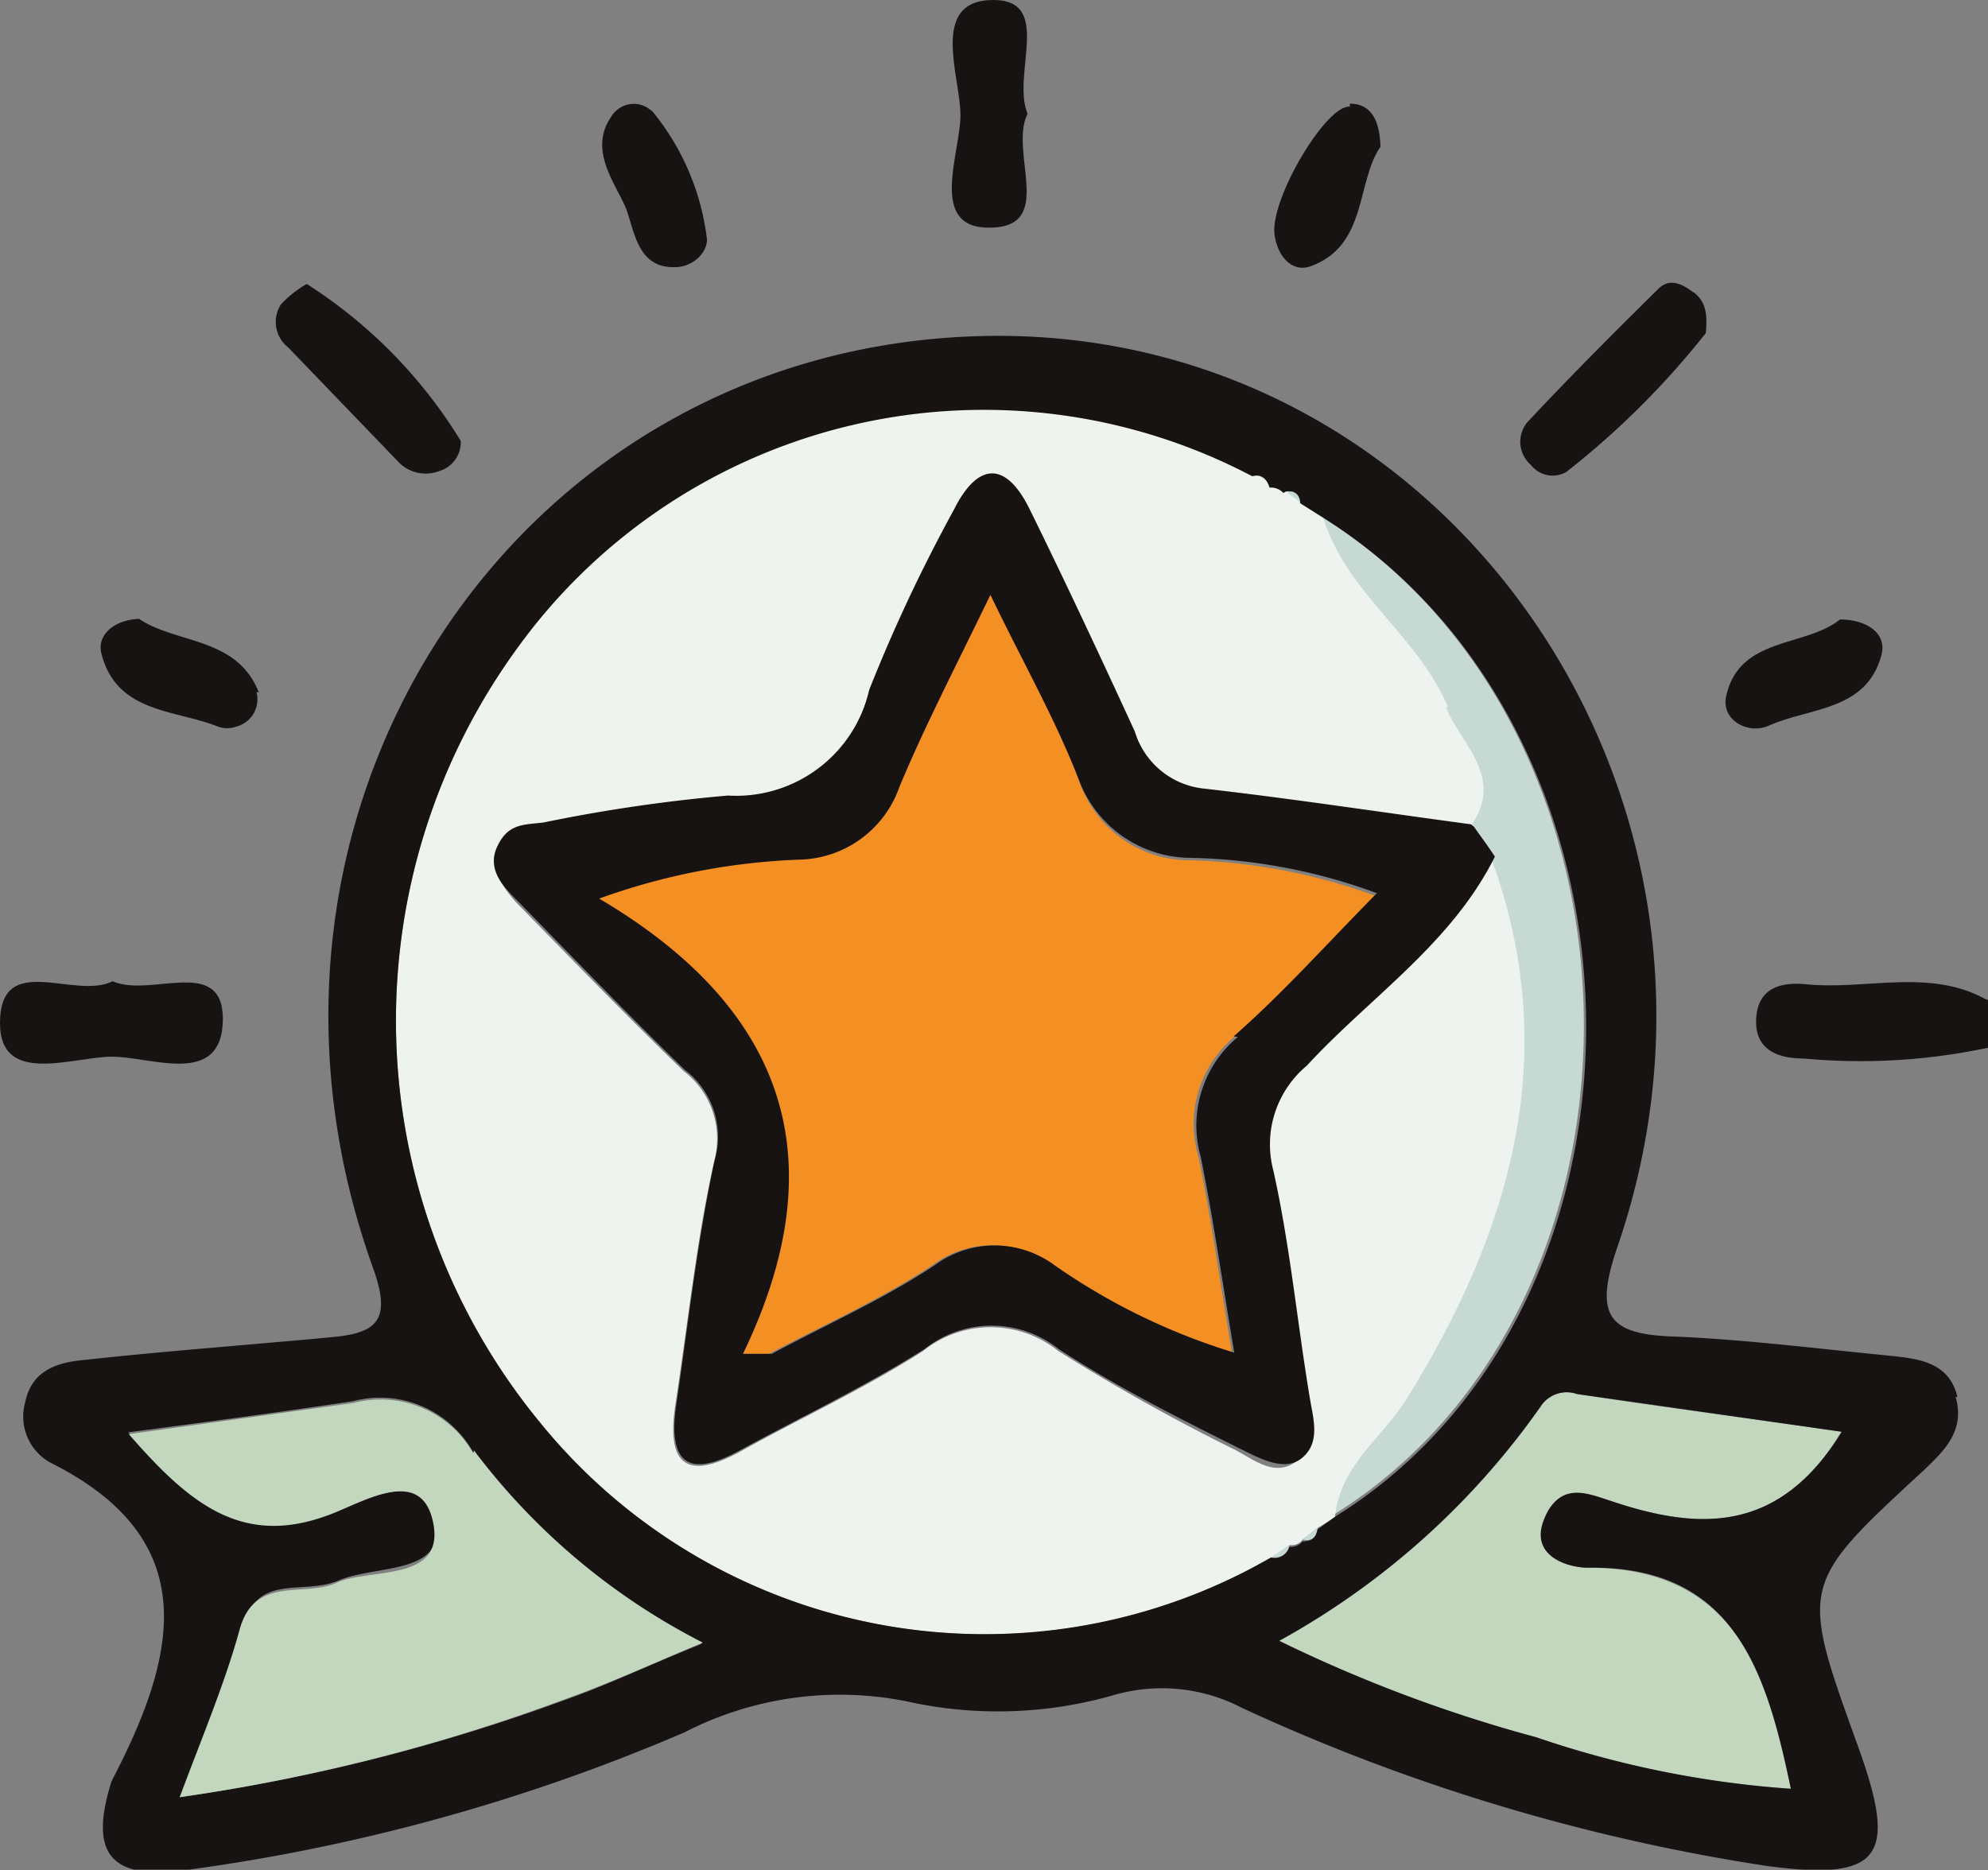 <svg id="Layer_1" data-name="Layer 1" xmlns="http://www.w3.org/2000/svg" xmlns:xlink="http://www.w3.org/1999/xlink" viewBox="0 0 33.18 31.22"><rect x="0" y="0" width="33.18" height="31.22" fill="#808080" stroke="none"/><defs><style>.cls-1{fill:none;}.cls-2{clip-path:url(#clip-path);}.cls-3{fill:#181313;}.cls-4{fill:#c6dad3;}.cls-5{fill:#c2d7be;}.cls-6{fill:#eff3ef;}.cls-7{fill:#f48f23;}</style><clipPath id="clip-path"><rect class="cls-1" width="33.17" height="31.21"/></clipPath></defs><g class="cls-2"><g id="奖章"><g id="Group_280" data-name="Group 280"><g class="cls-2"><g id="Group_279" data-name="Group 279"><path id="Path_1535" data-name="Path 1535" class="cls-3" d="M33.18,16.69v.8a10.23,10.23,0,0,1-3.07.18c-.4,0-.82-.12-.8-.65s.41-.63.83-.59c1,.1,2.06-.27,3,.25"/><path id="Path_1536" data-name="Path 1536" class="cls-3" d="M30.7,10.34c.47,0,.8.24.7.6-.25.93-1.2.87-1.87,1.17-.34.16-.81-.08-.72-.49.22-1,1.32-.81,1.9-1.28"/><path id="Path_1537" data-name="Path 1537" class="cls-3" d="M28.27,4.88c.2.16.23.36.2.68a13.82,13.82,0,0,1-2.33,2.32.46.46,0,0,1-.59-.12.51.51,0,0,1-.06-.71h0c.71-.76,1.45-1.5,2.19-2.23.18-.18.39-.09.58.06"/><path id="Path_1538" data-name="Path 1538" class="cls-4" d="M22,8.59c5.8,3.56,5.94,13.17.25,16.7.09-.87.81-1.32,1.21-2,1.72-2.81,2.6-5.74,1.4-9-.12-.16-.23-.33-.35-.5.55-.81-.16-1.35-.41-2-.5-1.2-1.73-1.91-2.1-3.21"/><path id="Path_1539" data-name="Path 1539" class="cls-5" d="M26.31,23.27c1.45.22,2.9.41,4.42.63-1,1.7-2.37,1.65-3.83,1.16-.4-.13-.92-.27-1.12.28s.36.84.73.83c2.44,0,3,1.74,3.38,3.69A16.3,16.3,0,0,1,25.64,29a22.62,22.62,0,0,1-4.29-1.61,12.9,12.9,0,0,0,4.39-3.95.52.52,0,0,1,.58-.17"/><path id="Path_1540" data-name="Path 1540" class="cls-6" d="M24.13,11.8c.25.63,1,1.17.41,2-1.5-.2-3-.43-4.5-.61a1.34,1.34,0,0,1-1.12-.94c-.57-1.24-1.14-2.48-1.74-3.71-.4-.82-.87-.8-1.27,0a24,24,0,0,0-1.41,3,2.28,2.28,0,0,1-2.37,1.77,26.41,26.41,0,0,0-3.07.45c-.32,0-.63.1-.77.4s.1.66.34.92c.92.94,1.84,1.89,2.78,2.8a1.42,1.42,0,0,1,.51,1.5c-.3,1.34-.44,2.72-.65,4.08-.15,1,.2,1.25,1.07.78,1-.56,2.09-1.06,3.07-1.69a1.8,1.8,0,0,1,2.25,0,32.69,32.69,0,0,0,2.95,1.65c.33.17.69.49,1.07.16s.18-.64.12-1c-.22-1.27-.33-2.56-.61-3.81a1.69,1.69,0,0,1,.55-1.73c1.07-1.15,2.41-2,3.15-3.49,1.2,3.28.32,6.22-1.4,9-.4.66-1.12,1.11-1.21,2L22,25.5l-.26.2a.22.22,0,0,1-.21.09l-.31.21A9.56,9.56,0,0,1,9,23.73a10.56,10.56,0,0,1-.36-12.92A9.61,9.61,0,0,1,21,7.93l.29.19a.26.26,0,0,1,.23.1l.25.19.3.18c.37,1.3,1.59,2,2.1,3.22"/><path id="Path_1541" data-name="Path 1541" class="cls-3" d="M22.53,1.73c.36,0,.5.29.51.72-.41.59-.21,1.66-1.18,2-.32.1-.55-.2-.59-.55-.06-.6.87-2.16,1.26-2.12"/><path id="Path_1542" data-name="Path 1542" class="cls-4" d="M21.74,25.7l.25-.2c0,.14-.09.24-.25.2"/><path id="Path_1543" data-name="Path 1543" class="cls-4" d="M21.48,8.22c.15-.05.22,0,.25.18l-.25-.18"/><path id="Path_1544" data-name="Path 1544" class="cls-4" d="M21.21,26l.31-.21a.24.24,0,0,1-.27.21h0"/><path id="Path_1545" data-name="Path 1545" class="cls-4" d="M21,7.93c.16,0,.25,0,.29.19L21,7.93"/><path id="Path_1546" data-name="Path 1546" class="cls-3" d="M16.58,0c1,0,.3,1.24.57,1.9-.32.64.49,1.91-.65,1.9-1,0-.48-1.22-.47-1.86S15.49,0,16.58,0"/><path id="Path_1547" data-name="Path 1547" class="cls-7" d="M23,14.91c-.84.85-1.57,1.67-2.39,2.39a1.9,1.9,0,0,0-.61,2c.21,1,.36,2.09.56,3.27a10.56,10.56,0,0,1-3-1.45,1.67,1.67,0,0,0-2,0c-.86.57-1.82,1-2.73,1.48l-.47,0c1.55-3.32.65-5.8-2.41-7.6a11,11,0,0,1,3.41-.69A1.82,1.82,0,0,0,15,13.1c.41-1,.93-2,1.52-3.22C17.09,11,17.62,12,18,13a1.94,1.94,0,0,0,1.85,1.36,9.76,9.76,0,0,1,3.12.6"/><path id="Path_1548" data-name="Path 1548" class="cls-3" d="M20.59,17.3c.82-.72,1.55-1.54,2.39-2.39a9.48,9.48,0,0,0-3.12-.59A2,2,0,0,1,18,13c-.39-1-.92-1.93-1.47-3.07-.59,1.22-1.1,2.2-1.52,3.21a1.81,1.81,0,0,1-1.67,1.21A11,11,0,0,0,10,15c3.05,1.8,4,4.29,2.4,7.6l.48,0c.91-.49,1.86-.91,2.72-1.48a1.68,1.68,0,0,1,2,0,10.67,10.67,0,0,0,3,1.46c-.2-1.19-.35-2.23-.56-3.27a1.92,1.92,0,0,1,.62-2m3.94-3.51c.12.17.24.33.35.5-.73,1.46-2.08,2.34-3.14,3.49a1.71,1.71,0,0,0-.56,1.74c.28,1.25.4,2.54.61,3.8.06.36.18.74-.12,1s-.74,0-1.07-.16c-1-.5-2-1-3-1.65a1.8,1.8,0,0,0-2.24,0c-1,.63-2.05,1.13-3.08,1.69-.87.48-1.21.21-1.06-.78.2-1.36.35-2.73.64-4.07a1.4,1.4,0,0,0-.5-1.5c-.95-.92-1.86-1.87-2.78-2.81-.25-.25-.53-.53-.35-.92s.45-.36.77-.4a26.58,26.58,0,0,1,3.08-.45,2.28,2.28,0,0,0,2.36-1.77,28.07,28.07,0,0,1,1.41-3c.4-.8.87-.82,1.27,0,.6,1.22,1.18,2.46,1.75,3.7a1.35,1.35,0,0,0,1.12.95c1.5.17,3,.4,4.49.6"/><path id="Path_1549" data-name="Path 1549" class="cls-3" d="M11.8,4c0,.22-.24.47-.56.46-.56,0-.64-.52-.77-.92s-.68-1-.27-1.59a.44.44,0,0,1,.61-.15l.08.06A4.14,4.14,0,0,1,11.8,4"/><path id="Path_1550" data-name="Path 1550" class="cls-3" d="M5.12,4.74A8.14,8.14,0,0,1,7.69,7.36a.5.5,0,0,1-.35.5.63.63,0,0,1-.71-.17L4.81,5.8a.54.54,0,0,1-.12-.72,1.79,1.79,0,0,1,.43-.34"/><path id="Path_1551" data-name="Path 1551" class="cls-3" d="M5.47,25.27c.57-.2,1.6-.8,1.8.11s-1,.74-1.61,1-1.35-.14-1.62.78S3.39,29,3,30a31.63,31.63,0,0,0,6.42-1.62c.71-.25,1.4-.58,2.29-.94a11.07,11.07,0,0,1-3.82-3.21,1.78,1.78,0,0,0-2-.84c-1.19.18-2.39.34-3.75.52,1,1.15,1.87,1.87,3.28,1.38m16-17.06a.28.28,0,0,0-.23-.09c-.05-.15-.13-.23-.29-.19A9.61,9.61,0,0,0,8.64,10.81,10.56,10.56,0,0,0,9,23.73,9.56,9.56,0,0,0,21.21,26a.26.26,0,0,0,.31-.18v0a.25.25,0,0,0,.22-.09c.16,0,.22-.06.25-.2l.29-.21C28,21.76,27.83,12.15,22,8.59l-.3-.19c0-.13-.09-.23-.25-.19M25.64,29a16.72,16.72,0,0,0,4.25.86c-.41-1.95-.94-3.73-3.38-3.69-.37,0-1-.21-.73-.83s.72-.41,1.12-.28c1.46.49,2.79.54,3.84-1.16l-4.42-.63a.52.52,0,0,0-.58.17,13,13,0,0,1-4.39,3.95A24.07,24.07,0,0,0,25.64,29m7-5.68c.16.56-.18.89-.55,1.24-2.06,1.9-2.05,1.9-1.08,4.59.67,1.85.39,2.25-1.51,2a32.53,32.53,0,0,1-8.77-2.64,2.89,2.89,0,0,0-2.12-.22,7,7,0,0,1-3.48.11,5.67,5.67,0,0,0-3.71.52,31.79,31.79,0,0,1-8.34,2.3c-1.23.16-1.6-.27-1.22-1.48l.06-.12C3,27.52,3.34,25.66.83,24.41a.88.88,0,0,1-.41-1c.11-.54.54-.67,1-.71,1.37-.15,2.75-.25,4.13-.38.73-.07,1-.27.67-1.17C3.5,13.54,8.6,5.81,16.37,5.61S29.57,13.29,27,20.8c-.39,1.13-.19,1.47.91,1.51s2.41.2,3.62.32c.48.05,1,.1,1.14.69"/><path id="Path_1552" data-name="Path 1552" class="cls-5" d="M7.91,24.21a11.07,11.07,0,0,0,3.82,3.21c-.89.37-1.58.69-2.29.94A31,31,0,0,1,3,30c.37-1,.75-1.89,1-2.8s1.08-.53,1.62-.78,1.81,0,1.61-1-1.23-.3-1.8-.11c-1.41.5-2.28-.22-3.28-1.37l3.75-.52a1.78,1.78,0,0,1,2,.84"/><path id="Path_1553" data-name="Path 1553" class="cls-3" d="M4.28,11.55a.47.47,0,0,1-.34.58.44.44,0,0,1-.3,0c-.72-.29-1.7-.22-1.95-1.23-.07-.31.22-.55.63-.57.62.42,1.64.3,2,1.23"/><path id="Path_1554" data-name="Path 1554" class="cls-3" d="M3.72,17c0,1.18-1.22.62-1.89.64S0,18.11,0,17.08c0-1.22,1.25-.38,1.88-.7.63.28,1.83-.43,1.84.62"/></g></g></g></g></g></svg>